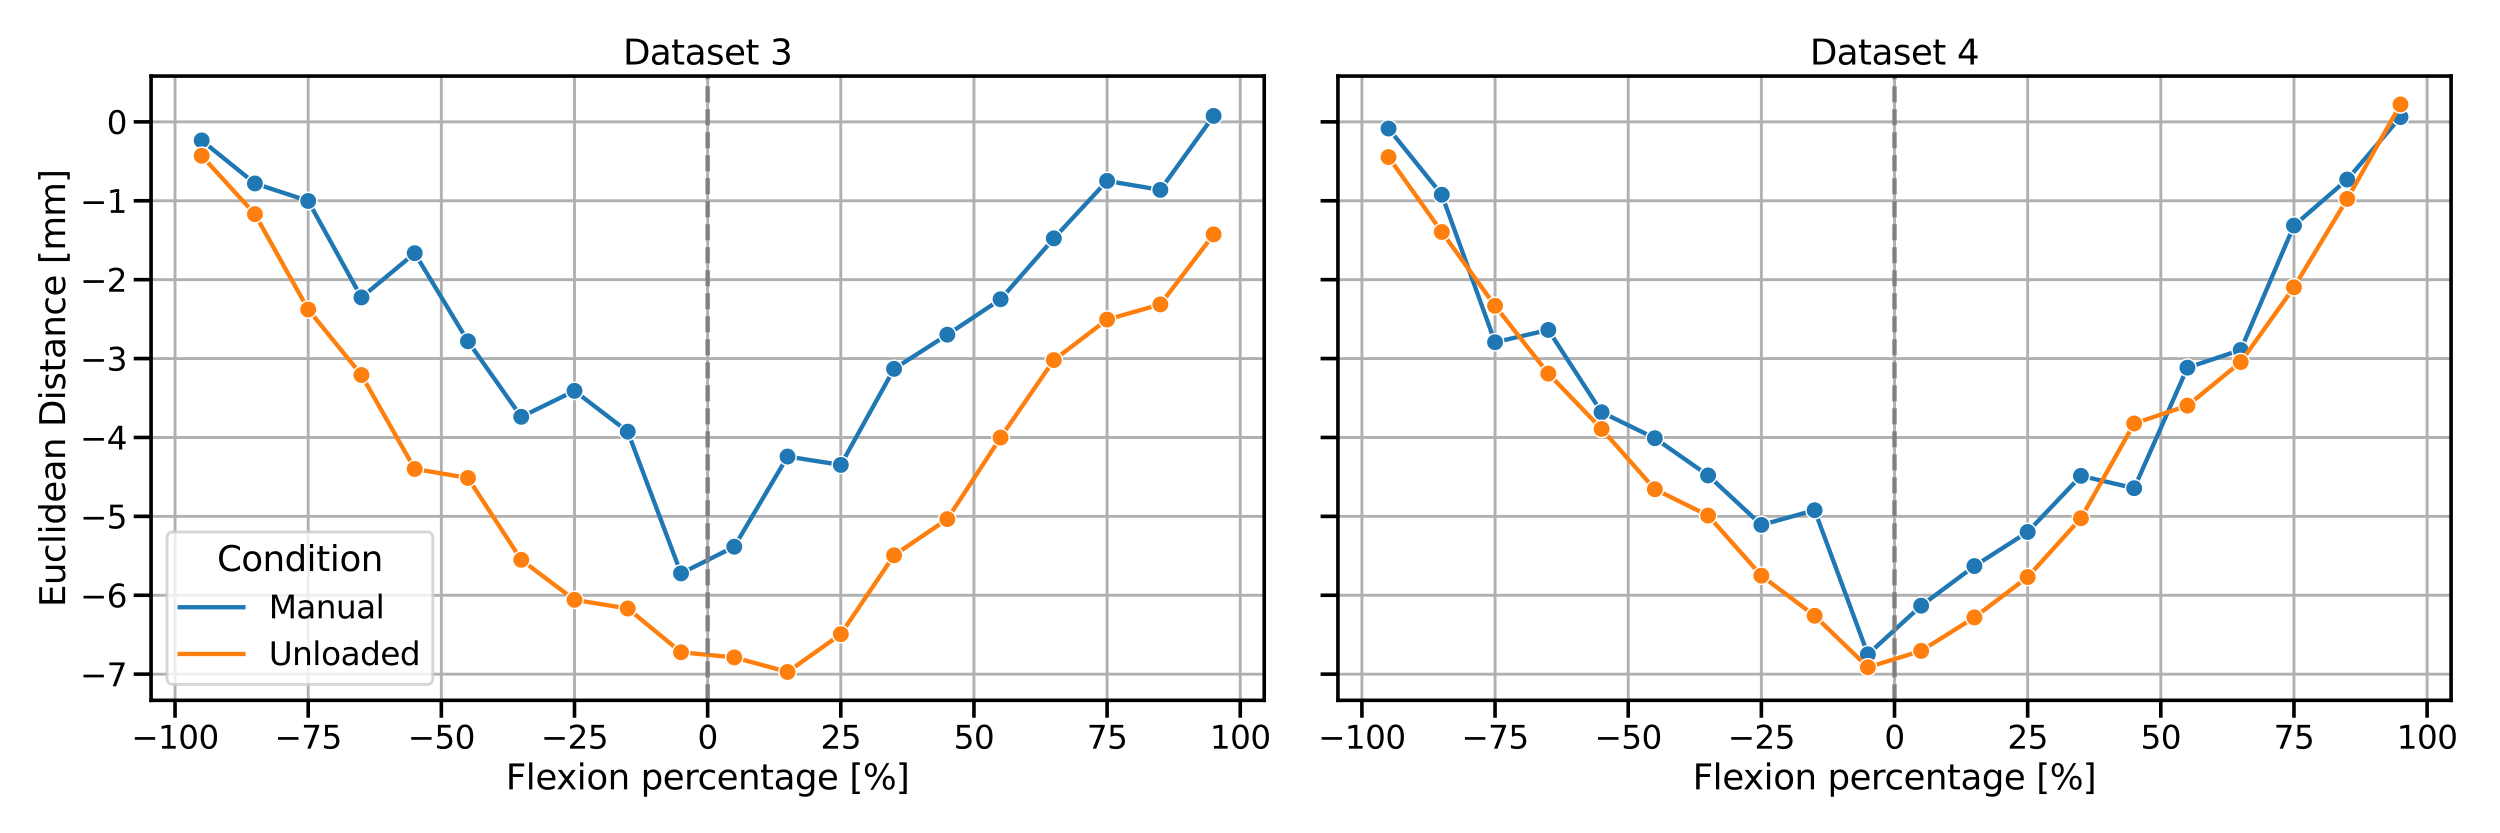 <?xml version="1.0" encoding="utf-8" standalone="no"?>
<!DOCTYPE svg PUBLIC "-//W3C//DTD SVG 1.1//EN"
  "http://www.w3.org/Graphics/SVG/1.1/DTD/svg11.dtd">
<svg xmlns:xlink="http://www.w3.org/1999/xlink" width="1296pt" height="432pt" viewBox="0 0 1296 432" xmlns="http://www.w3.org/2000/svg" version="1.1">
 <defs>
  <style type="text/css">*{stroke-linejoin: round; stroke-linecap: butt}</style>
 </defs>
 <g id="figure_1">
  <g id="patch_1">
   <path d="M 0 432 
L 1296 432 
L 1296 0 
L 0 0 
z
" style="fill: #ffffff"/>
  </g>
  <g id="axes_1">
   <g id="patch_2">
    <path d="M 78.315 363.06 
L 655.369 363.06 
L 655.369 39.44 
L 78.315 39.44 
z
" style="fill: #ffffff"/>
   </g>
   <g id="PolyCollection_1"/>
   <g id="PolyCollection_2"/>
   <g id="matplotlib.axis_1">
    <g id="xtick_1">
     <g id="line2d_1">
      <path d="M 90.741 363.06 
L 90.741 39.44 
" clip-path="url(#paaf369ca7e)" style="fill: none; stroke: #b0b0b0; stroke-width: 1.5; stroke-linecap: square"/>
     </g>
     <g id="line2d_2">
      <defs>
       <path id="m744b89118d" d="M 0 0 
L 0 9 
" style="stroke: #000000; stroke-width: 1.875"/>
      </defs>
      <g>
       <use xlink:href="#m744b89118d" x="90.741" y="363.06" style="stroke: #000000; stroke-width: 1.875"/>
      </g>
     </g>
     <g id="text_1">
      <!-- −100 -->
      <g transform="translate(68.081 388.097) scale(0.165 -0.165)">
       <defs>
        <path id="DejaVuSans-2212" d="M 678 2272 
L 4684 2272 
L 4684 1741 
L 678 1741 
L 678 2272 
z
" transform="scale(0.016)"/>
        <path id="DejaVuSans-31" d="M 794 531 
L 1825 531 
L 1825 4091 
L 703 3866 
L 703 4441 
L 1819 4666 
L 2450 4666 
L 2450 531 
L 3481 531 
L 3481 0 
L 794 0 
L 794 531 
z
" transform="scale(0.016)"/>
        <path id="DejaVuSans-30" d="M 2034 4250 
Q 1547 4250 1301 3770 
Q 1056 3291 1056 2328 
Q 1056 1369 1301 889 
Q 1547 409 2034 409 
Q 2525 409 2770 889 
Q 3016 1369 3016 2328 
Q 3016 3291 2770 3770 
Q 2525 4250 2034 4250 
z
M 2034 4750 
Q 2819 4750 3233 4129 
Q 3647 3509 3647 2328 
Q 3647 1150 3233 529 
Q 2819 -91 2034 -91 
Q 1250 -91 836 529 
Q 422 1150 422 2328 
Q 422 3509 836 4129 
Q 1250 4750 2034 4750 
z
" transform="scale(0.016)"/>
       </defs>
       <use xlink:href="#DejaVuSans-2212"/>
       <use xlink:href="#DejaVuSans-31" x="83.789"/>
       <use xlink:href="#DejaVuSans-30" x="147.412"/>
       <use xlink:href="#DejaVuSans-30" x="211.035"/>
      </g>
     </g>
    </g>
    <g id="xtick_2">
     <g id="line2d_3">
      <path d="M 159.766 363.06 
L 159.766 39.44 
" clip-path="url(#paaf369ca7e)" style="fill: none; stroke: #b0b0b0; stroke-width: 1.5; stroke-linecap: square"/>
     </g>
     <g id="line2d_4">
      <g>
       <use xlink:href="#m744b89118d" x="159.766" y="363.06" style="stroke: #000000; stroke-width: 1.875"/>
      </g>
     </g>
     <g id="text_2">
      <!-- −75 -->
      <g transform="translate(142.355 388.097) scale(0.165 -0.165)">
       <defs>
        <path id="DejaVuSans-37" d="M 525 4666 
L 3525 4666 
L 3525 4397 
L 1831 0 
L 1172 0 
L 2766 4134 
L 525 4134 
L 525 4666 
z
" transform="scale(0.016)"/>
        <path id="DejaVuSans-35" d="M 691 4666 
L 3169 4666 
L 3169 4134 
L 1269 4134 
L 1269 2991 
Q 1406 3038 1543 3061 
Q 1681 3084 1819 3084 
Q 2600 3084 3056 2656 
Q 3513 2228 3513 1497 
Q 3513 744 3044 326 
Q 2575 -91 1722 -91 
Q 1428 -91 1123 -41 
Q 819 9 494 109 
L 494 744 
Q 775 591 1075 516 
Q 1375 441 1709 441 
Q 2250 441 2565 725 
Q 2881 1009 2881 1497 
Q 2881 1984 2565 2268 
Q 2250 2553 1709 2553 
Q 1456 2553 1204 2497 
Q 953 2441 691 2322 
L 691 4666 
z
" transform="scale(0.016)"/>
       </defs>
       <use xlink:href="#DejaVuSans-2212"/>
       <use xlink:href="#DejaVuSans-37" x="83.789"/>
       <use xlink:href="#DejaVuSans-35" x="147.412"/>
      </g>
     </g>
    </g>
    <g id="xtick_3">
     <g id="line2d_5">
      <path d="M 228.792 363.06 
L 228.792 39.44 
" clip-path="url(#paaf369ca7e)" style="fill: none; stroke: #b0b0b0; stroke-width: 1.5; stroke-linecap: square"/>
     </g>
     <g id="line2d_6">
      <g>
       <use xlink:href="#m744b89118d" x="228.792" y="363.06" style="stroke: #000000; stroke-width: 1.875"/>
      </g>
     </g>
     <g id="text_3">
      <!-- −50 -->
      <g transform="translate(211.381 388.097) scale(0.165 -0.165)">
       <use xlink:href="#DejaVuSans-2212"/>
       <use xlink:href="#DejaVuSans-35" x="83.789"/>
       <use xlink:href="#DejaVuSans-30" x="147.412"/>
      </g>
     </g>
    </g>
    <g id="xtick_4">
     <g id="line2d_7">
      <path d="M 297.817 363.06 
L 297.817 39.44 
" clip-path="url(#paaf369ca7e)" style="fill: none; stroke: #b0b0b0; stroke-width: 1.5; stroke-linecap: square"/>
     </g>
     <g id="line2d_8">
      <g>
       <use xlink:href="#m744b89118d" x="297.817" y="363.06" style="stroke: #000000; stroke-width: 1.875"/>
      </g>
     </g>
     <g id="text_4">
      <!-- −25 -->
      <g transform="translate(280.406 388.097) scale(0.165 -0.165)">
       <defs>
        <path id="DejaVuSans-32" d="M 1228 531 
L 3431 531 
L 3431 0 
L 469 0 
L 469 531 
Q 828 903 1448 1529 
Q 2069 2156 2228 2338 
Q 2531 2678 2651 2914 
Q 2772 3150 2772 3378 
Q 2772 3750 2511 3984 
Q 2250 4219 1831 4219 
Q 1534 4219 1204 4116 
Q 875 4013 500 3803 
L 500 4441 
Q 881 4594 1212 4672 
Q 1544 4750 1819 4750 
Q 2544 4750 2975 4387 
Q 3406 4025 3406 3419 
Q 3406 3131 3298 2873 
Q 3191 2616 2906 2266 
Q 2828 2175 2409 1742 
Q 1991 1309 1228 531 
z
" transform="scale(0.016)"/>
       </defs>
       <use xlink:href="#DejaVuSans-2212"/>
       <use xlink:href="#DejaVuSans-32" x="83.789"/>
       <use xlink:href="#DejaVuSans-35" x="147.412"/>
      </g>
     </g>
    </g>
    <g id="xtick_5">
     <g id="line2d_9">
      <path d="M 366.843 363.06 
L 366.843 39.44 
" clip-path="url(#paaf369ca7e)" style="fill: none; stroke: #b0b0b0; stroke-width: 1.5; stroke-linecap: square"/>
     </g>
     <g id="line2d_10">
      <g>
       <use xlink:href="#m744b89118d" x="366.843" y="363.06" style="stroke: #000000; stroke-width: 1.875"/>
      </g>
     </g>
     <g id="text_5">
      <!-- 0 -->
      <g transform="translate(361.594 388.097) scale(0.165 -0.165)">
       <use xlink:href="#DejaVuSans-30"/>
      </g>
     </g>
    </g>
    <g id="xtick_6">
     <g id="line2d_11">
      <path d="M 435.868 363.06 
L 435.868 39.44 
" clip-path="url(#paaf369ca7e)" style="fill: none; stroke: #b0b0b0; stroke-width: 1.5; stroke-linecap: square"/>
     </g>
     <g id="line2d_12">
      <g>
       <use xlink:href="#m744b89118d" x="435.868" y="363.06" style="stroke: #000000; stroke-width: 1.875"/>
      </g>
     </g>
     <g id="text_6">
      <!-- 25 -->
      <g transform="translate(425.37 388.097) scale(0.165 -0.165)">
       <use xlink:href="#DejaVuSans-32"/>
       <use xlink:href="#DejaVuSans-35" x="63.623"/>
      </g>
     </g>
    </g>
    <g id="xtick_7">
     <g id="line2d_13">
      <path d="M 504.894 363.06 
L 504.894 39.44 
" clip-path="url(#paaf369ca7e)" style="fill: none; stroke: #b0b0b0; stroke-width: 1.5; stroke-linecap: square"/>
     </g>
     <g id="line2d_14">
      <g>
       <use xlink:href="#m744b89118d" x="504.894" y="363.06" style="stroke: #000000; stroke-width: 1.875"/>
      </g>
     </g>
     <g id="text_7">
      <!-- 50 -->
      <g transform="translate(494.396 388.097) scale(0.165 -0.165)">
       <use xlink:href="#DejaVuSans-35"/>
       <use xlink:href="#DejaVuSans-30" x="63.623"/>
      </g>
     </g>
    </g>
    <g id="xtick_8">
     <g id="line2d_15">
      <path d="M 573.919 363.06 
L 573.919 39.44 
" clip-path="url(#paaf369ca7e)" style="fill: none; stroke: #b0b0b0; stroke-width: 1.5; stroke-linecap: square"/>
     </g>
     <g id="line2d_16">
      <g>
       <use xlink:href="#m744b89118d" x="573.919" y="363.06" style="stroke: #000000; stroke-width: 1.875"/>
      </g>
     </g>
     <g id="text_8">
      <!-- 75 -->
      <g transform="translate(563.421 388.097) scale(0.165 -0.165)">
       <use xlink:href="#DejaVuSans-37"/>
       <use xlink:href="#DejaVuSans-35" x="63.623"/>
      </g>
     </g>
    </g>
    <g id="xtick_9">
     <g id="line2d_17">
      <path d="M 642.945 363.06 
L 642.945 39.44 
" clip-path="url(#paaf369ca7e)" style="fill: none; stroke: #b0b0b0; stroke-width: 1.5; stroke-linecap: square"/>
     </g>
     <g id="line2d_18">
      <g>
       <use xlink:href="#m744b89118d" x="642.945" y="363.06" style="stroke: #000000; stroke-width: 1.875"/>
      </g>
     </g>
     <g id="text_9">
      <!-- 100 -->
      <g transform="translate(627.197 388.097) scale(0.165 -0.165)">
       <use xlink:href="#DejaVuSans-31"/>
       <use xlink:href="#DejaVuSans-30" x="63.623"/>
       <use xlink:href="#DejaVuSans-30" x="127.246"/>
      </g>
     </g>
    </g>
    <g id="text_10">
     <!-- Flexion percentage [%] -->
     <g transform="translate(262.219 409.206) scale(0.18 -0.18)">
      <defs>
       <path id="DejaVuSans-46" d="M 628 4666 
L 3309 4666 
L 3309 4134 
L 1259 4134 
L 1259 2759 
L 3109 2759 
L 3109 2228 
L 1259 2228 
L 1259 0 
L 628 0 
L 628 4666 
z
" transform="scale(0.016)"/>
       <path id="DejaVuSans-6c" d="M 603 4863 
L 1178 4863 
L 1178 0 
L 603 0 
L 603 4863 
z
" transform="scale(0.016)"/>
       <path id="DejaVuSans-65" d="M 3597 1894 
L 3597 1613 
L 953 1613 
Q 991 1019 1311 708 
Q 1631 397 2203 397 
Q 2534 397 2845 478 
Q 3156 559 3463 722 
L 3463 178 
Q 3153 47 2828 -22 
Q 2503 -91 2169 -91 
Q 1331 -91 842 396 
Q 353 884 353 1716 
Q 353 2575 817 3079 
Q 1281 3584 2069 3584 
Q 2775 3584 3186 3129 
Q 3597 2675 3597 1894 
z
M 3022 2063 
Q 3016 2534 2758 2815 
Q 2500 3097 2075 3097 
Q 1594 3097 1305 2825 
Q 1016 2553 972 2059 
L 3022 2063 
z
" transform="scale(0.016)"/>
       <path id="DejaVuSans-78" d="M 3513 3500 
L 2247 1797 
L 3578 0 
L 2900 0 
L 1881 1375 
L 863 0 
L 184 0 
L 1544 1831 
L 300 3500 
L 978 3500 
L 1906 2253 
L 2834 3500 
L 3513 3500 
z
" transform="scale(0.016)"/>
       <path id="DejaVuSans-69" d="M 603 3500 
L 1178 3500 
L 1178 0 
L 603 0 
L 603 3500 
z
M 603 4863 
L 1178 4863 
L 1178 4134 
L 603 4134 
L 603 4863 
z
" transform="scale(0.016)"/>
       <path id="DejaVuSans-6f" d="M 1959 3097 
Q 1497 3097 1228 2736 
Q 959 2375 959 1747 
Q 959 1119 1226 758 
Q 1494 397 1959 397 
Q 2419 397 2687 759 
Q 2956 1122 2956 1747 
Q 2956 2369 2687 2733 
Q 2419 3097 1959 3097 
z
M 1959 3584 
Q 2709 3584 3137 3096 
Q 3566 2609 3566 1747 
Q 3566 888 3137 398 
Q 2709 -91 1959 -91 
Q 1206 -91 779 398 
Q 353 888 353 1747 
Q 353 2609 779 3096 
Q 1206 3584 1959 3584 
z
" transform="scale(0.016)"/>
       <path id="DejaVuSans-6e" d="M 3513 2113 
L 3513 0 
L 2938 0 
L 2938 2094 
Q 2938 2591 2744 2837 
Q 2550 3084 2163 3084 
Q 1697 3084 1428 2787 
Q 1159 2491 1159 1978 
L 1159 0 
L 581 0 
L 581 3500 
L 1159 3500 
L 1159 2956 
Q 1366 3272 1645 3428 
Q 1925 3584 2291 3584 
Q 2894 3584 3203 3211 
Q 3513 2838 3513 2113 
z
" transform="scale(0.016)"/>
       <path id="DejaVuSans-20" transform="scale(0.016)"/>
       <path id="DejaVuSans-70" d="M 1159 525 
L 1159 -1331 
L 581 -1331 
L 581 3500 
L 1159 3500 
L 1159 2969 
Q 1341 3281 1617 3432 
Q 1894 3584 2278 3584 
Q 2916 3584 3314 3078 
Q 3713 2572 3713 1747 
Q 3713 922 3314 415 
Q 2916 -91 2278 -91 
Q 1894 -91 1617 61 
Q 1341 213 1159 525 
z
M 3116 1747 
Q 3116 2381 2855 2742 
Q 2594 3103 2138 3103 
Q 1681 3103 1420 2742 
Q 1159 2381 1159 1747 
Q 1159 1113 1420 752 
Q 1681 391 2138 391 
Q 2594 391 2855 752 
Q 3116 1113 3116 1747 
z
" transform="scale(0.016)"/>
       <path id="DejaVuSans-72" d="M 2631 2963 
Q 2534 3019 2420 3045 
Q 2306 3072 2169 3072 
Q 1681 3072 1420 2755 
Q 1159 2438 1159 1844 
L 1159 0 
L 581 0 
L 581 3500 
L 1159 3500 
L 1159 2956 
Q 1341 3275 1631 3429 
Q 1922 3584 2338 3584 
Q 2397 3584 2469 3576 
Q 2541 3569 2628 3553 
L 2631 2963 
z
" transform="scale(0.016)"/>
       <path id="DejaVuSans-63" d="M 3122 3366 
L 3122 2828 
Q 2878 2963 2633 3030 
Q 2388 3097 2138 3097 
Q 1578 3097 1268 2742 
Q 959 2388 959 1747 
Q 959 1106 1268 751 
Q 1578 397 2138 397 
Q 2388 397 2633 464 
Q 2878 531 3122 666 
L 3122 134 
Q 2881 22 2623 -34 
Q 2366 -91 2075 -91 
Q 1284 -91 818 406 
Q 353 903 353 1747 
Q 353 2603 823 3093 
Q 1294 3584 2113 3584 
Q 2378 3584 2631 3529 
Q 2884 3475 3122 3366 
z
" transform="scale(0.016)"/>
       <path id="DejaVuSans-74" d="M 1172 4494 
L 1172 3500 
L 2356 3500 
L 2356 3053 
L 1172 3053 
L 1172 1153 
Q 1172 725 1289 603 
Q 1406 481 1766 481 
L 2356 481 
L 2356 0 
L 1766 0 
Q 1100 0 847 248 
Q 594 497 594 1153 
L 594 3053 
L 172 3053 
L 172 3500 
L 594 3500 
L 594 4494 
L 1172 4494 
z
" transform="scale(0.016)"/>
       <path id="DejaVuSans-61" d="M 2194 1759 
Q 1497 1759 1228 1600 
Q 959 1441 959 1056 
Q 959 750 1161 570 
Q 1363 391 1709 391 
Q 2188 391 2477 730 
Q 2766 1069 2766 1631 
L 2766 1759 
L 2194 1759 
z
M 3341 1997 
L 3341 0 
L 2766 0 
L 2766 531 
Q 2569 213 2275 61 
Q 1981 -91 1556 -91 
Q 1019 -91 701 211 
Q 384 513 384 1019 
Q 384 1609 779 1909 
Q 1175 2209 1959 2209 
L 2766 2209 
L 2766 2266 
Q 2766 2663 2505 2880 
Q 2244 3097 1772 3097 
Q 1472 3097 1187 3025 
Q 903 2953 641 2809 
L 641 3341 
Q 956 3463 1253 3523 
Q 1550 3584 1831 3584 
Q 2591 3584 2966 3190 
Q 3341 2797 3341 1997 
z
" transform="scale(0.016)"/>
       <path id="DejaVuSans-67" d="M 2906 1791 
Q 2906 2416 2648 2759 
Q 2391 3103 1925 3103 
Q 1463 3103 1205 2759 
Q 947 2416 947 1791 
Q 947 1169 1205 825 
Q 1463 481 1925 481 
Q 2391 481 2648 825 
Q 2906 1169 2906 1791 
z
M 3481 434 
Q 3481 -459 3084 -895 
Q 2688 -1331 1869 -1331 
Q 1566 -1331 1297 -1286 
Q 1028 -1241 775 -1147 
L 775 -588 
Q 1028 -725 1275 -790 
Q 1522 -856 1778 -856 
Q 2344 -856 2625 -561 
Q 2906 -266 2906 331 
L 2906 616 
Q 2728 306 2450 153 
Q 2172 0 1784 0 
Q 1141 0 747 490 
Q 353 981 353 1791 
Q 353 2603 747 3093 
Q 1141 3584 1784 3584 
Q 2172 3584 2450 3431 
Q 2728 3278 2906 2969 
L 2906 3500 
L 3481 3500 
L 3481 434 
z
" transform="scale(0.016)"/>
       <path id="DejaVuSans-5b" d="M 550 4863 
L 1875 4863 
L 1875 4416 
L 1125 4416 
L 1125 -397 
L 1875 -397 
L 1875 -844 
L 550 -844 
L 550 4863 
z
" transform="scale(0.016)"/>
       <path id="DejaVuSans-25" d="M 4653 2053 
Q 4381 2053 4226 1822 
Q 4072 1591 4072 1178 
Q 4072 772 4226 539 
Q 4381 306 4653 306 
Q 4919 306 5073 539 
Q 5228 772 5228 1178 
Q 5228 1588 5073 1820 
Q 4919 2053 4653 2053 
z
M 4653 2450 
Q 5147 2450 5437 2106 
Q 5728 1763 5728 1178 
Q 5728 594 5436 251 
Q 5144 -91 4653 -91 
Q 4153 -91 3862 251 
Q 3572 594 3572 1178 
Q 3572 1766 3864 2108 
Q 4156 2450 4653 2450 
z
M 1428 4353 
Q 1159 4353 1004 4120 
Q 850 3888 850 3481 
Q 850 3069 1003 2837 
Q 1156 2606 1428 2606 
Q 1700 2606 1854 2837 
Q 2009 3069 2009 3481 
Q 2009 3884 1853 4118 
Q 1697 4353 1428 4353 
z
M 4250 4750 
L 4750 4750 
L 1831 -91 
L 1331 -91 
L 4250 4750 
z
M 1428 4750 
Q 1922 4750 2215 4408 
Q 2509 4066 2509 3481 
Q 2509 2891 2217 2550 
Q 1925 2209 1428 2209 
Q 931 2209 642 2551 
Q 353 2894 353 3481 
Q 353 4063 643 4406 
Q 934 4750 1428 4750 
z
" transform="scale(0.016)"/>
       <path id="DejaVuSans-5d" d="M 1947 4863 
L 1947 -844 
L 622 -844 
L 622 -397 
L 1369 -397 
L 1369 4416 
L 622 4416 
L 622 4863 
L 1947 4863 
z
" transform="scale(0.016)"/>
      </defs>
      <use xlink:href="#DejaVuSans-46"/>
      <use xlink:href="#DejaVuSans-6c" x="57.52"/>
      <use xlink:href="#DejaVuSans-65" x="85.303"/>
      <use xlink:href="#DejaVuSans-78" x="145.076"/>
      <use xlink:href="#DejaVuSans-69" x="204.256"/>
      <use xlink:href="#DejaVuSans-6f" x="232.039"/>
      <use xlink:href="#DejaVuSans-6e" x="293.221"/>
      <use xlink:href="#DejaVuSans-20" x="356.6"/>
      <use xlink:href="#DejaVuSans-70" x="388.387"/>
      <use xlink:href="#DejaVuSans-65" x="451.863"/>
      <use xlink:href="#DejaVuSans-72" x="513.387"/>
      <use xlink:href="#DejaVuSans-63" x="552.25"/>
      <use xlink:href="#DejaVuSans-65" x="607.23"/>
      <use xlink:href="#DejaVuSans-6e" x="668.754"/>
      <use xlink:href="#DejaVuSans-74" x="732.133"/>
      <use xlink:href="#DejaVuSans-61" x="771.342"/>
      <use xlink:href="#DejaVuSans-67" x="832.621"/>
      <use xlink:href="#DejaVuSans-65" x="896.098"/>
      <use xlink:href="#DejaVuSans-20" x="957.621"/>
      <use xlink:href="#DejaVuSans-5b" x="989.408"/>
      <use xlink:href="#DejaVuSans-25" x="1028.422"/>
      <use xlink:href="#DejaVuSans-5d" x="1123.441"/>
     </g>
    </g>
   </g>
   <g id="matplotlib.axis_2">
    <g id="ytick_1">
     <g id="line2d_19">
      <path d="M 78.315 349.483 
L 655.369 349.483 
" clip-path="url(#paaf369ca7e)" style="fill: none; stroke: #b0b0b0; stroke-width: 1.5; stroke-linecap: square"/>
     </g>
     <g id="line2d_20">
      <defs>
       <path id="mfe369069d7" d="M 0 0 
L -9 0 
" style="stroke: #000000; stroke-width: 1.875"/>
      </defs>
      <g>
       <use xlink:href="#mfe369069d7" x="78.315" y="349.483" style="stroke: #000000; stroke-width: 1.875"/>
      </g>
     </g>
     <g id="text_11">
      <!-- −7 -->
      <g transform="translate(41.49 355.752) scale(0.165 -0.165)">
       <use xlink:href="#DejaVuSans-2212"/>
       <use xlink:href="#DejaVuSans-37" x="83.789"/>
      </g>
     </g>
    </g>
    <g id="ytick_2">
     <g id="line2d_21">
      <path d="M 78.315 308.583 
L 655.369 308.583 
" clip-path="url(#paaf369ca7e)" style="fill: none; stroke: #b0b0b0; stroke-width: 1.5; stroke-linecap: square"/>
     </g>
     <g id="line2d_22">
      <g>
       <use xlink:href="#mfe369069d7" x="78.315" y="308.583" style="stroke: #000000; stroke-width: 1.875"/>
      </g>
     </g>
     <g id="text_12">
      <!-- −6 -->
      <g transform="translate(41.49 314.851) scale(0.165 -0.165)">
       <defs>
        <path id="DejaVuSans-36" d="M 2113 2584 
Q 1688 2584 1439 2293 
Q 1191 2003 1191 1497 
Q 1191 994 1439 701 
Q 1688 409 2113 409 
Q 2538 409 2786 701 
Q 3034 994 3034 1497 
Q 3034 2003 2786 2293 
Q 2538 2584 2113 2584 
z
M 3366 4563 
L 3366 3988 
Q 3128 4100 2886 4159 
Q 2644 4219 2406 4219 
Q 1781 4219 1451 3797 
Q 1122 3375 1075 2522 
Q 1259 2794 1537 2939 
Q 1816 3084 2150 3084 
Q 2853 3084 3261 2657 
Q 3669 2231 3669 1497 
Q 3669 778 3244 343 
Q 2819 -91 2113 -91 
Q 1303 -91 875 529 
Q 447 1150 447 2328 
Q 447 3434 972 4092 
Q 1497 4750 2381 4750 
Q 2619 4750 2861 4703 
Q 3103 4656 3366 4563 
z
" transform="scale(0.016)"/>
       </defs>
       <use xlink:href="#DejaVuSans-2212"/>
       <use xlink:href="#DejaVuSans-36" x="83.789"/>
      </g>
     </g>
    </g>
    <g id="ytick_3">
     <g id="line2d_23">
      <path d="M 78.315 267.682 
L 655.369 267.682 
" clip-path="url(#paaf369ca7e)" style="fill: none; stroke: #b0b0b0; stroke-width: 1.5; stroke-linecap: square"/>
     </g>
     <g id="line2d_24">
      <g>
       <use xlink:href="#mfe369069d7" x="78.315" y="267.682" style="stroke: #000000; stroke-width: 1.875"/>
      </g>
     </g>
     <g id="text_13">
      <!-- −5 -->
      <g transform="translate(41.49 273.951) scale(0.165 -0.165)">
       <use xlink:href="#DejaVuSans-2212"/>
       <use xlink:href="#DejaVuSans-35" x="83.789"/>
      </g>
     </g>
    </g>
    <g id="ytick_4">
     <g id="line2d_25">
      <path d="M 78.315 226.781 
L 655.369 226.781 
" clip-path="url(#paaf369ca7e)" style="fill: none; stroke: #b0b0b0; stroke-width: 1.5; stroke-linecap: square"/>
     </g>
     <g id="line2d_26">
      <g>
       <use xlink:href="#mfe369069d7" x="78.315" y="226.781" style="stroke: #000000; stroke-width: 1.875"/>
      </g>
     </g>
     <g id="text_14">
      <!-- −4 -->
      <g transform="translate(41.49 233.05) scale(0.165 -0.165)">
       <defs>
        <path id="DejaVuSans-34" d="M 2419 4116 
L 825 1625 
L 2419 1625 
L 2419 4116 
z
M 2253 4666 
L 3047 4666 
L 3047 1625 
L 3713 1625 
L 3713 1100 
L 3047 1100 
L 3047 0 
L 2419 0 
L 2419 1100 
L 313 1100 
L 313 1709 
L 2253 4666 
z
" transform="scale(0.016)"/>
       </defs>
       <use xlink:href="#DejaVuSans-2212"/>
       <use xlink:href="#DejaVuSans-34" x="83.789"/>
      </g>
     </g>
    </g>
    <g id="ytick_5">
     <g id="line2d_27">
      <path d="M 78.315 185.88 
L 655.369 185.88 
" clip-path="url(#paaf369ca7e)" style="fill: none; stroke: #b0b0b0; stroke-width: 1.5; stroke-linecap: square"/>
     </g>
     <g id="line2d_28">
      <g>
       <use xlink:href="#mfe369069d7" x="78.315" y="185.88" style="stroke: #000000; stroke-width: 1.875"/>
      </g>
     </g>
     <g id="text_15">
      <!-- −3 -->
      <g transform="translate(41.49 192.149) scale(0.165 -0.165)">
       <defs>
        <path id="DejaVuSans-33" d="M 2597 2516 
Q 3050 2419 3304 2112 
Q 3559 1806 3559 1356 
Q 3559 666 3084 287 
Q 2609 -91 1734 -91 
Q 1441 -91 1130 -33 
Q 819 25 488 141 
L 488 750 
Q 750 597 1062 519 
Q 1375 441 1716 441 
Q 2309 441 2620 675 
Q 2931 909 2931 1356 
Q 2931 1769 2642 2001 
Q 2353 2234 1838 2234 
L 1294 2234 
L 1294 2753 
L 1863 2753 
Q 2328 2753 2575 2939 
Q 2822 3125 2822 3475 
Q 2822 3834 2567 4026 
Q 2313 4219 1838 4219 
Q 1578 4219 1281 4162 
Q 984 4106 628 3988 
L 628 4550 
Q 988 4650 1302 4700 
Q 1616 4750 1894 4750 
Q 2613 4750 3031 4423 
Q 3450 4097 3450 3541 
Q 3450 3153 3228 2886 
Q 3006 2619 2597 2516 
z
" transform="scale(0.016)"/>
       </defs>
       <use xlink:href="#DejaVuSans-2212"/>
       <use xlink:href="#DejaVuSans-33" x="83.789"/>
      </g>
     </g>
    </g>
    <g id="ytick_6">
     <g id="line2d_29">
      <path d="M 78.315 144.98 
L 655.369 144.98 
" clip-path="url(#paaf369ca7e)" style="fill: none; stroke: #b0b0b0; stroke-width: 1.5; stroke-linecap: square"/>
     </g>
     <g id="line2d_30">
      <g>
       <use xlink:href="#mfe369069d7" x="78.315" y="144.98" style="stroke: #000000; stroke-width: 1.875"/>
      </g>
     </g>
     <g id="text_16">
      <!-- −2 -->
      <g transform="translate(41.49 151.248) scale(0.165 -0.165)">
       <use xlink:href="#DejaVuSans-2212"/>
       <use xlink:href="#DejaVuSans-32" x="83.789"/>
      </g>
     </g>
    </g>
    <g id="ytick_7">
     <g id="line2d_31">
      <path d="M 78.315 104.079 
L 655.369 104.079 
" clip-path="url(#paaf369ca7e)" style="fill: none; stroke: #b0b0b0; stroke-width: 1.5; stroke-linecap: square"/>
     </g>
     <g id="line2d_32">
      <g>
       <use xlink:href="#mfe369069d7" x="78.315" y="104.079" style="stroke: #000000; stroke-width: 1.875"/>
      </g>
     </g>
     <g id="text_17">
      <!-- −1 -->
      <g transform="translate(41.49 110.348) scale(0.165 -0.165)">
       <use xlink:href="#DejaVuSans-2212"/>
       <use xlink:href="#DejaVuSans-31" x="83.789"/>
      </g>
     </g>
    </g>
    <g id="ytick_8">
     <g id="line2d_33">
      <path d="M 78.315 63.178 
L 655.369 63.178 
" clip-path="url(#paaf369ca7e)" style="fill: none; stroke: #b0b0b0; stroke-width: 1.5; stroke-linecap: square"/>
     </g>
     <g id="line2d_34">
      <g>
       <use xlink:href="#mfe369069d7" x="78.315" y="63.178" style="stroke: #000000; stroke-width: 1.875"/>
      </g>
     </g>
     <g id="text_18">
      <!-- 0 -->
      <g transform="translate(55.317 69.447) scale(0.165 -0.165)">
       <use xlink:href="#DejaVuSans-30"/>
      </g>
     </g>
    </g>
    <g id="text_19">
     <!-- Euclidean Distance [mm] -->
     <g transform="translate(33.747 314.689) rotate(-90) scale(0.18 -0.18)">
      <defs>
       <path id="DejaVuSans-45" d="M 628 4666 
L 3578 4666 
L 3578 4134 
L 1259 4134 
L 1259 2753 
L 3481 2753 
L 3481 2222 
L 1259 2222 
L 1259 531 
L 3634 531 
L 3634 0 
L 628 0 
L 628 4666 
z
" transform="scale(0.016)"/>
       <path id="DejaVuSans-75" d="M 544 1381 
L 544 3500 
L 1119 3500 
L 1119 1403 
Q 1119 906 1312 657 
Q 1506 409 1894 409 
Q 2359 409 2629 706 
Q 2900 1003 2900 1516 
L 2900 3500 
L 3475 3500 
L 3475 0 
L 2900 0 
L 2900 538 
Q 2691 219 2414 64 
Q 2138 -91 1772 -91 
Q 1169 -91 856 284 
Q 544 659 544 1381 
z
M 1991 3584 
L 1991 3584 
z
" transform="scale(0.016)"/>
       <path id="DejaVuSans-64" d="M 2906 2969 
L 2906 4863 
L 3481 4863 
L 3481 0 
L 2906 0 
L 2906 525 
Q 2725 213 2448 61 
Q 2172 -91 1784 -91 
Q 1150 -91 751 415 
Q 353 922 353 1747 
Q 353 2572 751 3078 
Q 1150 3584 1784 3584 
Q 2172 3584 2448 3432 
Q 2725 3281 2906 2969 
z
M 947 1747 
Q 947 1113 1208 752 
Q 1469 391 1925 391 
Q 2381 391 2643 752 
Q 2906 1113 2906 1747 
Q 2906 2381 2643 2742 
Q 2381 3103 1925 3103 
Q 1469 3103 1208 2742 
Q 947 2381 947 1747 
z
" transform="scale(0.016)"/>
       <path id="DejaVuSans-44" d="M 1259 4147 
L 1259 519 
L 2022 519 
Q 2988 519 3436 956 
Q 3884 1394 3884 2338 
Q 3884 3275 3436 3711 
Q 2988 4147 2022 4147 
L 1259 4147 
z
M 628 4666 
L 1925 4666 
Q 3281 4666 3915 4102 
Q 4550 3538 4550 2338 
Q 4550 1131 3912 565 
Q 3275 0 1925 0 
L 628 0 
L 628 4666 
z
" transform="scale(0.016)"/>
       <path id="DejaVuSans-73" d="M 2834 3397 
L 2834 2853 
Q 2591 2978 2328 3040 
Q 2066 3103 1784 3103 
Q 1356 3103 1142 2972 
Q 928 2841 928 2578 
Q 928 2378 1081 2264 
Q 1234 2150 1697 2047 
L 1894 2003 
Q 2506 1872 2764 1633 
Q 3022 1394 3022 966 
Q 3022 478 2636 193 
Q 2250 -91 1575 -91 
Q 1294 -91 989 -36 
Q 684 19 347 128 
L 347 722 
Q 666 556 975 473 
Q 1284 391 1588 391 
Q 1994 391 2212 530 
Q 2431 669 2431 922 
Q 2431 1156 2273 1281 
Q 2116 1406 1581 1522 
L 1381 1569 
Q 847 1681 609 1914 
Q 372 2147 372 2553 
Q 372 3047 722 3315 
Q 1072 3584 1716 3584 
Q 2034 3584 2315 3537 
Q 2597 3491 2834 3397 
z
" transform="scale(0.016)"/>
       <path id="DejaVuSans-6d" d="M 3328 2828 
Q 3544 3216 3844 3400 
Q 4144 3584 4550 3584 
Q 5097 3584 5394 3201 
Q 5691 2819 5691 2113 
L 5691 0 
L 5113 0 
L 5113 2094 
Q 5113 2597 4934 2840 
Q 4756 3084 4391 3084 
Q 3944 3084 3684 2787 
Q 3425 2491 3425 1978 
L 3425 0 
L 2847 0 
L 2847 2094 
Q 2847 2600 2669 2842 
Q 2491 3084 2119 3084 
Q 1678 3084 1418 2786 
Q 1159 2488 1159 1978 
L 1159 0 
L 581 0 
L 581 3500 
L 1159 3500 
L 1159 2956 
Q 1356 3278 1631 3431 
Q 1906 3584 2284 3584 
Q 2666 3584 2933 3390 
Q 3200 3197 3328 2828 
z
" transform="scale(0.016)"/>
      </defs>
      <use xlink:href="#DejaVuSans-45"/>
      <use xlink:href="#DejaVuSans-75" x="63.184"/>
      <use xlink:href="#DejaVuSans-63" x="126.562"/>
      <use xlink:href="#DejaVuSans-6c" x="181.543"/>
      <use xlink:href="#DejaVuSans-69" x="209.326"/>
      <use xlink:href="#DejaVuSans-64" x="237.109"/>
      <use xlink:href="#DejaVuSans-65" x="300.586"/>
      <use xlink:href="#DejaVuSans-61" x="362.109"/>
      <use xlink:href="#DejaVuSans-6e" x="423.389"/>
      <use xlink:href="#DejaVuSans-20" x="486.768"/>
      <use xlink:href="#DejaVuSans-44" x="518.555"/>
      <use xlink:href="#DejaVuSans-69" x="595.557"/>
      <use xlink:href="#DejaVuSans-73" x="623.34"/>
      <use xlink:href="#DejaVuSans-74" x="675.439"/>
      <use xlink:href="#DejaVuSans-61" x="714.648"/>
      <use xlink:href="#DejaVuSans-6e" x="775.928"/>
      <use xlink:href="#DejaVuSans-63" x="839.307"/>
      <use xlink:href="#DejaVuSans-65" x="894.287"/>
      <use xlink:href="#DejaVuSans-20" x="955.811"/>
      <use xlink:href="#DejaVuSans-5b" x="987.598"/>
      <use xlink:href="#DejaVuSans-6d" x="1026.611"/>
      <use xlink:href="#DejaVuSans-6d" x="1124.023"/>
      <use xlink:href="#DejaVuSans-5d" x="1221.436"/>
     </g>
    </g>
   </g>
   <g id="line2d_35">
    <path d="M 104.545 72.794 
L 132.156 95.107 
L 159.766 104.19 
L 187.377 154.194 
L 214.987 131.246 
L 242.597 176.921 
L 270.207 216.075 
L 297.817 202.614 
L 325.428 223.772 
L 353.038 297.249 
L 380.648 283.412 
L 408.258 236.668 
L 435.868 241.01 
L 463.478 191.228 
L 491.089 173.51 
L 518.699 155.127 
L 546.309 123.571 
L 573.919 93.786 
L 601.529 98.433 
L 629.139 60.102 
" clip-path="url(#paaf369ca7e)" style="fill: none; stroke: #1f77b4; stroke-width: 2.25; stroke-linecap: square"/>
    <defs>
     <path id="mb48f16df0c" d="M 0 4.5 
C 1.193 4.5 2.338 4.026 3.182 3.182 
C 4.026 2.338 4.5 1.193 4.5 0 
C 4.5 -1.193 4.026 -2.338 3.182 -3.182 
C 2.338 -4.026 1.193 -4.5 0 -4.5 
C -1.193 -4.5 -2.338 -4.026 -3.182 -3.182 
C -4.026 -2.338 -4.5 -1.193 -4.5 0 
C -4.5 1.193 -4.026 2.338 -3.182 3.182 
C -2.338 4.026 -1.193 4.5 0 4.5 
z
" style="stroke: #ffffff; stroke-width: 0.75"/>
    </defs>
    <g clip-path="url(#paaf369ca7e)">
     <use xlink:href="#mb48f16df0c" x="104.545" y="72.794" style="fill: #1f77b4; stroke: #ffffff; stroke-width: 0.75"/>
     <use xlink:href="#mb48f16df0c" x="132.156" y="95.107" style="fill: #1f77b4; stroke: #ffffff; stroke-width: 0.75"/>
     <use xlink:href="#mb48f16df0c" x="159.766" y="104.19" style="fill: #1f77b4; stroke: #ffffff; stroke-width: 0.75"/>
     <use xlink:href="#mb48f16df0c" x="187.377" y="154.194" style="fill: #1f77b4; stroke: #ffffff; stroke-width: 0.75"/>
     <use xlink:href="#mb48f16df0c" x="214.987" y="131.246" style="fill: #1f77b4; stroke: #ffffff; stroke-width: 0.75"/>
     <use xlink:href="#mb48f16df0c" x="242.597" y="176.921" style="fill: #1f77b4; stroke: #ffffff; stroke-width: 0.75"/>
     <use xlink:href="#mb48f16df0c" x="270.207" y="216.075" style="fill: #1f77b4; stroke: #ffffff; stroke-width: 0.75"/>
     <use xlink:href="#mb48f16df0c" x="297.817" y="202.614" style="fill: #1f77b4; stroke: #ffffff; stroke-width: 0.75"/>
     <use xlink:href="#mb48f16df0c" x="325.428" y="223.772" style="fill: #1f77b4; stroke: #ffffff; stroke-width: 0.75"/>
     <use xlink:href="#mb48f16df0c" x="353.038" y="297.249" style="fill: #1f77b4; stroke: #ffffff; stroke-width: 0.75"/>
     <use xlink:href="#mb48f16df0c" x="380.648" y="283.412" style="fill: #1f77b4; stroke: #ffffff; stroke-width: 0.75"/>
     <use xlink:href="#mb48f16df0c" x="408.258" y="236.668" style="fill: #1f77b4; stroke: #ffffff; stroke-width: 0.75"/>
     <use xlink:href="#mb48f16df0c" x="435.868" y="241.01" style="fill: #1f77b4; stroke: #ffffff; stroke-width: 0.75"/>
     <use xlink:href="#mb48f16df0c" x="463.478" y="191.228" style="fill: #1f77b4; stroke: #ffffff; stroke-width: 0.75"/>
     <use xlink:href="#mb48f16df0c" x="491.089" y="173.51" style="fill: #1f77b4; stroke: #ffffff; stroke-width: 0.75"/>
     <use xlink:href="#mb48f16df0c" x="518.699" y="155.127" style="fill: #1f77b4; stroke: #ffffff; stroke-width: 0.75"/>
     <use xlink:href="#mb48f16df0c" x="546.309" y="123.571" style="fill: #1f77b4; stroke: #ffffff; stroke-width: 0.75"/>
     <use xlink:href="#mb48f16df0c" x="573.919" y="93.786" style="fill: #1f77b4; stroke: #ffffff; stroke-width: 0.75"/>
     <use xlink:href="#mb48f16df0c" x="601.529" y="98.433" style="fill: #1f77b4; stroke: #ffffff; stroke-width: 0.75"/>
     <use xlink:href="#mb48f16df0c" x="629.139" y="60.102" style="fill: #1f77b4; stroke: #ffffff; stroke-width: 0.75"/>
    </g>
   </g>
   <g id="line2d_36">
    <path d="M 104.545 80.744 
L 132.156 111.034 
L 159.766 160.427 
L 187.377 194.411 
L 214.987 243.114 
L 242.597 247.78 
L 270.207 290.22 
L 297.817 310.961 
L 325.428 315.456 
L 353.038 338.135 
L 380.648 340.807 
L 408.258 348.35 
L 435.868 328.756 
L 463.478 287.853 
L 491.089 269.105 
L 518.699 226.819 
L 546.309 186.667 
L 573.919 165.653 
L 601.529 157.813 
L 629.139 121.513 
" clip-path="url(#paaf369ca7e)" style="fill: none; stroke: #ff7f0e; stroke-width: 2.25; stroke-linecap: square"/>
    <defs>
     <path id="m12a79084f4" d="M 0 4.5 
C 1.193 4.5 2.338 4.026 3.182 3.182 
C 4.026 2.338 4.5 1.193 4.5 0 
C 4.5 -1.193 4.026 -2.338 3.182 -3.182 
C 2.338 -4.026 1.193 -4.5 0 -4.5 
C -1.193 -4.5 -2.338 -4.026 -3.182 -3.182 
C -4.026 -2.338 -4.5 -1.193 -4.5 0 
C -4.5 1.193 -4.026 2.338 -3.182 3.182 
C -2.338 4.026 -1.193 4.5 0 4.5 
z
" style="stroke: #ffffff; stroke-width: 0.75"/>
    </defs>
    <g clip-path="url(#paaf369ca7e)">
     <use xlink:href="#m12a79084f4" x="104.545" y="80.744" style="fill: #ff7f0e; stroke: #ffffff; stroke-width: 0.75"/>
     <use xlink:href="#m12a79084f4" x="132.156" y="111.034" style="fill: #ff7f0e; stroke: #ffffff; stroke-width: 0.75"/>
     <use xlink:href="#m12a79084f4" x="159.766" y="160.427" style="fill: #ff7f0e; stroke: #ffffff; stroke-width: 0.75"/>
     <use xlink:href="#m12a79084f4" x="187.377" y="194.411" style="fill: #ff7f0e; stroke: #ffffff; stroke-width: 0.75"/>
     <use xlink:href="#m12a79084f4" x="214.987" y="243.114" style="fill: #ff7f0e; stroke: #ffffff; stroke-width: 0.75"/>
     <use xlink:href="#m12a79084f4" x="242.597" y="247.78" style="fill: #ff7f0e; stroke: #ffffff; stroke-width: 0.75"/>
     <use xlink:href="#m12a79084f4" x="270.207" y="290.22" style="fill: #ff7f0e; stroke: #ffffff; stroke-width: 0.75"/>
     <use xlink:href="#m12a79084f4" x="297.817" y="310.961" style="fill: #ff7f0e; stroke: #ffffff; stroke-width: 0.75"/>
     <use xlink:href="#m12a79084f4" x="325.428" y="315.456" style="fill: #ff7f0e; stroke: #ffffff; stroke-width: 0.75"/>
     <use xlink:href="#m12a79084f4" x="353.038" y="338.135" style="fill: #ff7f0e; stroke: #ffffff; stroke-width: 0.75"/>
     <use xlink:href="#m12a79084f4" x="380.648" y="340.807" style="fill: #ff7f0e; stroke: #ffffff; stroke-width: 0.75"/>
     <use xlink:href="#m12a79084f4" x="408.258" y="348.35" style="fill: #ff7f0e; stroke: #ffffff; stroke-width: 0.75"/>
     <use xlink:href="#m12a79084f4" x="435.868" y="328.756" style="fill: #ff7f0e; stroke: #ffffff; stroke-width: 0.75"/>
     <use xlink:href="#m12a79084f4" x="463.478" y="287.853" style="fill: #ff7f0e; stroke: #ffffff; stroke-width: 0.75"/>
     <use xlink:href="#m12a79084f4" x="491.089" y="269.105" style="fill: #ff7f0e; stroke: #ffffff; stroke-width: 0.75"/>
     <use xlink:href="#m12a79084f4" x="518.699" y="226.819" style="fill: #ff7f0e; stroke: #ffffff; stroke-width: 0.75"/>
     <use xlink:href="#m12a79084f4" x="546.309" y="186.667" style="fill: #ff7f0e; stroke: #ffffff; stroke-width: 0.75"/>
     <use xlink:href="#m12a79084f4" x="573.919" y="165.653" style="fill: #ff7f0e; stroke: #ffffff; stroke-width: 0.75"/>
     <use xlink:href="#m12a79084f4" x="601.529" y="157.813" style="fill: #ff7f0e; stroke: #ffffff; stroke-width: 0.75"/>
     <use xlink:href="#m12a79084f4" x="629.139" y="121.513" style="fill: #ff7f0e; stroke: #ffffff; stroke-width: 0.75"/>
    </g>
   </g>
   <g id="line2d_37"/>
   <g id="line2d_38"/>
   <g id="line2d_39">
    <path d="M 366.843 363.06 
L 366.843 39.44 
" clip-path="url(#paaf369ca7e)" style="fill: none; stroke-dasharray: 8.325,3.6; stroke-dashoffset: 0; stroke: #808080; stroke-width: 2.25"/>
   </g>
   <g id="patch_3">
    <path d="M 78.315 363.06 
L 78.315 39.44 
" style="fill: none; stroke: #000000; stroke-width: 1.875; stroke-linejoin: miter; stroke-linecap: square"/>
   </g>
   <g id="patch_4">
    <path d="M 655.369 363.06 
L 655.369 39.44 
" style="fill: none; stroke: #000000; stroke-width: 1.875; stroke-linejoin: miter; stroke-linecap: square"/>
   </g>
   <g id="patch_5">
    <path d="M 78.315 363.06 
L 655.369 363.06 
" style="fill: none; stroke: #000000; stroke-width: 1.875; stroke-linejoin: miter; stroke-linecap: square"/>
   </g>
   <g id="patch_6">
    <path d="M 78.315 39.44 
L 655.369 39.44 
" style="fill: none; stroke: #000000; stroke-width: 1.875; stroke-linejoin: miter; stroke-linecap: square"/>
   </g>
   <g id="text_20">
    <!-- Dataset 3 -->
    <g transform="translate(323.012 33.44) scale(0.18 -0.18)">
     <use xlink:href="#DejaVuSans-44"/>
     <use xlink:href="#DejaVuSans-61" x="77.002"/>
     <use xlink:href="#DejaVuSans-74" x="138.281"/>
     <use xlink:href="#DejaVuSans-61" x="177.49"/>
     <use xlink:href="#DejaVuSans-73" x="238.77"/>
     <use xlink:href="#DejaVuSans-65" x="290.869"/>
     <use xlink:href="#DejaVuSans-74" x="352.393"/>
     <use xlink:href="#DejaVuSans-20" x="391.602"/>
     <use xlink:href="#DejaVuSans-33" x="423.389"/>
    </g>
   </g>
   <g id="legend_1">
    <g id="patch_7">
     <path d="M 89.865 354.81 
L 221.092 354.81 
Q 224.392 354.81 224.392 351.51 
L 224.392 279.052 
Q 224.392 275.752 221.092 275.752 
L 89.865 275.752 
Q 86.565 275.752 86.565 279.052 
L 86.565 351.51 
Q 86.565 354.81 89.865 354.81 
z
" style="fill: #ffffff; opacity: 0.8; stroke: #cccccc; stroke-width: 1.5; stroke-linejoin: miter"/>
    </g>
    <g id="text_21">
     <!-- Condition -->
     <g transform="translate(112.53 296.029) scale(0.18 -0.18)">
      <defs>
       <path id="DejaVuSans-43" d="M 4122 4306 
L 4122 3641 
Q 3803 3938 3442 4084 
Q 3081 4231 2675 4231 
Q 1875 4231 1450 3742 
Q 1025 3253 1025 2328 
Q 1025 1406 1450 917 
Q 1875 428 2675 428 
Q 3081 428 3442 575 
Q 3803 722 4122 1019 
L 4122 359 
Q 3791 134 3420 21 
Q 3050 -91 2638 -91 
Q 1578 -91 968 557 
Q 359 1206 359 2328 
Q 359 3453 968 4101 
Q 1578 4750 2638 4750 
Q 3056 4750 3426 4639 
Q 3797 4528 4122 4306 
z
" transform="scale(0.016)"/>
      </defs>
      <use xlink:href="#DejaVuSans-43"/>
      <use xlink:href="#DejaVuSans-6f" x="69.824"/>
      <use xlink:href="#DejaVuSans-6e" x="131.006"/>
      <use xlink:href="#DejaVuSans-64" x="194.385"/>
      <use xlink:href="#DejaVuSans-69" x="257.861"/>
      <use xlink:href="#DejaVuSans-74" x="285.645"/>
      <use xlink:href="#DejaVuSans-69" x="324.854"/>
      <use xlink:href="#DejaVuSans-6f" x="352.637"/>
      <use xlink:href="#DejaVuSans-6e" x="413.818"/>
     </g>
    </g>
    <g id="line2d_40">
     <path d="M 93.165 314.785 
L 109.665 314.785 
L 126.165 314.785 
" style="fill: none; stroke: #1f77b4; stroke-width: 2.25; stroke-linecap: square"/>
    </g>
    <g id="text_22">
     <!-- Manual -->
     <g transform="translate(139.365 320.56) scale(0.165 -0.165)">
      <defs>
       <path id="DejaVuSans-4d" d="M 628 4666 
L 1569 4666 
L 2759 1491 
L 3956 4666 
L 4897 4666 
L 4897 0 
L 4281 0 
L 4281 4097 
L 3078 897 
L 2444 897 
L 1241 4097 
L 1241 0 
L 628 0 
L 628 4666 
z
" transform="scale(0.016)"/>
      </defs>
      <use xlink:href="#DejaVuSans-4d"/>
      <use xlink:href="#DejaVuSans-61" x="86.279"/>
      <use xlink:href="#DejaVuSans-6e" x="147.559"/>
      <use xlink:href="#DejaVuSans-75" x="210.938"/>
      <use xlink:href="#DejaVuSans-61" x="274.316"/>
      <use xlink:href="#DejaVuSans-6c" x="335.596"/>
     </g>
    </g>
    <g id="line2d_41">
     <path d="M 93.165 339.004 
L 109.665 339.004 
L 126.165 339.004 
" style="fill: none; stroke: #ff7f0e; stroke-width: 2.25; stroke-linecap: square"/>
    </g>
    <g id="text_23">
     <!-- Unloaded -->
     <g transform="translate(139.365 344.779) scale(0.165 -0.165)">
      <defs>
       <path id="DejaVuSans-55" d="M 556 4666 
L 1191 4666 
L 1191 1831 
Q 1191 1081 1462 751 
Q 1734 422 2344 422 
Q 2950 422 3222 751 
Q 3494 1081 3494 1831 
L 3494 4666 
L 4128 4666 
L 4128 1753 
Q 4128 841 3676 375 
Q 3225 -91 2344 -91 
Q 1459 -91 1007 375 
Q 556 841 556 1753 
L 556 4666 
z
" transform="scale(0.016)"/>
      </defs>
      <use xlink:href="#DejaVuSans-55"/>
      <use xlink:href="#DejaVuSans-6e" x="73.193"/>
      <use xlink:href="#DejaVuSans-6c" x="136.572"/>
      <use xlink:href="#DejaVuSans-6f" x="164.355"/>
      <use xlink:href="#DejaVuSans-61" x="225.537"/>
      <use xlink:href="#DejaVuSans-64" x="286.816"/>
      <use xlink:href="#DejaVuSans-65" x="350.293"/>
      <use xlink:href="#DejaVuSans-64" x="411.816"/>
     </g>
    </g>
   </g>
  </g>
  <g id="axes_2">
   <g id="patch_8">
    <path d="M 693.586 363.06 
L 1270.64 363.06 
L 1270.64 39.44 
L 693.586 39.44 
z
" style="fill: #ffffff"/>
   </g>
   <g id="PolyCollection_3"/>
   <g id="PolyCollection_4"/>
   <g id="matplotlib.axis_3">
    <g id="xtick_10">
     <g id="line2d_42">
      <path d="M 706.012 363.06 
L 706.012 39.44 
" clip-path="url(#p26992445c7)" style="fill: none; stroke: #b0b0b0; stroke-width: 1.5; stroke-linecap: square"/>
     </g>
     <g id="line2d_43">
      <g>
       <use xlink:href="#m744b89118d" x="706.012" y="363.06" style="stroke: #000000; stroke-width: 1.875"/>
      </g>
     </g>
     <g id="text_24">
      <!-- −100 -->
      <g transform="translate(683.351 388.097) scale(0.165 -0.165)">
       <use xlink:href="#DejaVuSans-2212"/>
       <use xlink:href="#DejaVuSans-31" x="83.789"/>
       <use xlink:href="#DejaVuSans-30" x="147.412"/>
       <use xlink:href="#DejaVuSans-30" x="211.035"/>
      </g>
     </g>
    </g>
    <g id="xtick_11">
     <g id="line2d_44">
      <path d="M 775.037 363.06 
L 775.037 39.44 
" clip-path="url(#p26992445c7)" style="fill: none; stroke: #b0b0b0; stroke-width: 1.5; stroke-linecap: square"/>
     </g>
     <g id="line2d_45">
      <g>
       <use xlink:href="#m744b89118d" x="775.037" y="363.06" style="stroke: #000000; stroke-width: 1.875"/>
      </g>
     </g>
     <g id="text_25">
      <!-- −75 -->
      <g transform="translate(757.626 388.097) scale(0.165 -0.165)">
       <use xlink:href="#DejaVuSans-2212"/>
       <use xlink:href="#DejaVuSans-37" x="83.789"/>
       <use xlink:href="#DejaVuSans-35" x="147.412"/>
      </g>
     </g>
    </g>
    <g id="xtick_12">
     <g id="line2d_46">
      <path d="M 844.063 363.06 
L 844.063 39.44 
" clip-path="url(#p26992445c7)" style="fill: none; stroke: #b0b0b0; stroke-width: 1.5; stroke-linecap: square"/>
     </g>
     <g id="line2d_47">
      <g>
       <use xlink:href="#m744b89118d" x="844.063" y="363.06" style="stroke: #000000; stroke-width: 1.875"/>
      </g>
     </g>
     <g id="text_26">
      <!-- −50 -->
      <g transform="translate(826.651 388.097) scale(0.165 -0.165)">
       <use xlink:href="#DejaVuSans-2212"/>
       <use xlink:href="#DejaVuSans-35" x="83.789"/>
       <use xlink:href="#DejaVuSans-30" x="147.412"/>
      </g>
     </g>
    </g>
    <g id="xtick_13">
     <g id="line2d_48">
      <path d="M 913.088 363.06 
L 913.088 39.44 
" clip-path="url(#p26992445c7)" style="fill: none; stroke: #b0b0b0; stroke-width: 1.5; stroke-linecap: square"/>
     </g>
     <g id="line2d_49">
      <g>
       <use xlink:href="#m744b89118d" x="913.088" y="363.06" style="stroke: #000000; stroke-width: 1.875"/>
      </g>
     </g>
     <g id="text_27">
      <!-- −25 -->
      <g transform="translate(895.677 388.097) scale(0.165 -0.165)">
       <use xlink:href="#DejaVuSans-2212"/>
       <use xlink:href="#DejaVuSans-32" x="83.789"/>
       <use xlink:href="#DejaVuSans-35" x="147.412"/>
      </g>
     </g>
    </g>
    <g id="xtick_14">
     <g id="line2d_50">
      <path d="M 982.114 363.06 
L 982.114 39.44 
" clip-path="url(#p26992445c7)" style="fill: none; stroke: #b0b0b0; stroke-width: 1.5; stroke-linecap: square"/>
     </g>
     <g id="line2d_51">
      <g>
       <use xlink:href="#m744b89118d" x="982.114" y="363.06" style="stroke: #000000; stroke-width: 1.875"/>
      </g>
     </g>
     <g id="text_28">
      <!-- 0 -->
      <g transform="translate(976.864 388.097) scale(0.165 -0.165)">
       <use xlink:href="#DejaVuSans-30"/>
      </g>
     </g>
    </g>
    <g id="xtick_15">
     <g id="line2d_52">
      <path d="M 1051.139 363.06 
L 1051.139 39.44 
" clip-path="url(#p26992445c7)" style="fill: none; stroke: #b0b0b0; stroke-width: 1.5; stroke-linecap: square"/>
     </g>
     <g id="line2d_53">
      <g>
       <use xlink:href="#m744b89118d" x="1051.139" y="363.06" style="stroke: #000000; stroke-width: 1.875"/>
      </g>
     </g>
     <g id="text_29">
      <!-- 25 -->
      <g transform="translate(1040.641 388.097) scale(0.165 -0.165)">
       <use xlink:href="#DejaVuSans-32"/>
       <use xlink:href="#DejaVuSans-35" x="63.623"/>
      </g>
     </g>
    </g>
    <g id="xtick_16">
     <g id="line2d_54">
      <path d="M 1120.164 363.06 
L 1120.164 39.44 
" clip-path="url(#p26992445c7)" style="fill: none; stroke: #b0b0b0; stroke-width: 1.5; stroke-linecap: square"/>
     </g>
     <g id="line2d_55">
      <g>
       <use xlink:href="#m744b89118d" x="1120.164" y="363.06" style="stroke: #000000; stroke-width: 1.875"/>
      </g>
     </g>
     <g id="text_30">
      <!-- 50 -->
      <g transform="translate(1109.666 388.097) scale(0.165 -0.165)">
       <use xlink:href="#DejaVuSans-35"/>
       <use xlink:href="#DejaVuSans-30" x="63.623"/>
      </g>
     </g>
    </g>
    <g id="xtick_17">
     <g id="line2d_56">
      <path d="M 1189.19 363.06 
L 1189.19 39.44 
" clip-path="url(#p26992445c7)" style="fill: none; stroke: #b0b0b0; stroke-width: 1.5; stroke-linecap: square"/>
     </g>
     <g id="line2d_57">
      <g>
       <use xlink:href="#m744b89118d" x="1189.19" y="363.06" style="stroke: #000000; stroke-width: 1.875"/>
      </g>
     </g>
     <g id="text_31">
      <!-- 75 -->
      <g transform="translate(1178.692 388.097) scale(0.165 -0.165)">
       <use xlink:href="#DejaVuSans-37"/>
       <use xlink:href="#DejaVuSans-35" x="63.623"/>
      </g>
     </g>
    </g>
    <g id="xtick_18">
     <g id="line2d_58">
      <path d="M 1258.215 363.06 
L 1258.215 39.44 
" clip-path="url(#p26992445c7)" style="fill: none; stroke: #b0b0b0; stroke-width: 1.5; stroke-linecap: square"/>
     </g>
     <g id="line2d_59">
      <g>
       <use xlink:href="#m744b89118d" x="1258.215" y="363.06" style="stroke: #000000; stroke-width: 1.875"/>
      </g>
     </g>
     <g id="text_32">
      <!-- 100 -->
      <g transform="translate(1242.468 388.097) scale(0.165 -0.165)">
       <use xlink:href="#DejaVuSans-31"/>
       <use xlink:href="#DejaVuSans-30" x="63.623"/>
       <use xlink:href="#DejaVuSans-30" x="127.246"/>
      </g>
     </g>
    </g>
    <g id="text_33">
     <!-- Flexion percentage [%] -->
     <g transform="translate(877.489 409.206) scale(0.18 -0.18)">
      <use xlink:href="#DejaVuSans-46"/>
      <use xlink:href="#DejaVuSans-6c" x="57.52"/>
      <use xlink:href="#DejaVuSans-65" x="85.303"/>
      <use xlink:href="#DejaVuSans-78" x="145.076"/>
      <use xlink:href="#DejaVuSans-69" x="204.256"/>
      <use xlink:href="#DejaVuSans-6f" x="232.039"/>
      <use xlink:href="#DejaVuSans-6e" x="293.221"/>
      <use xlink:href="#DejaVuSans-20" x="356.6"/>
      <use xlink:href="#DejaVuSans-70" x="388.387"/>
      <use xlink:href="#DejaVuSans-65" x="451.863"/>
      <use xlink:href="#DejaVuSans-72" x="513.387"/>
      <use xlink:href="#DejaVuSans-63" x="552.25"/>
      <use xlink:href="#DejaVuSans-65" x="607.23"/>
      <use xlink:href="#DejaVuSans-6e" x="668.754"/>
      <use xlink:href="#DejaVuSans-74" x="732.133"/>
      <use xlink:href="#DejaVuSans-61" x="771.342"/>
      <use xlink:href="#DejaVuSans-67" x="832.621"/>
      <use xlink:href="#DejaVuSans-65" x="896.098"/>
      <use xlink:href="#DejaVuSans-20" x="957.621"/>
      <use xlink:href="#DejaVuSans-5b" x="989.408"/>
      <use xlink:href="#DejaVuSans-25" x="1028.422"/>
      <use xlink:href="#DejaVuSans-5d" x="1123.441"/>
     </g>
    </g>
   </g>
   <g id="matplotlib.axis_4">
    <g id="ytick_9">
     <g id="line2d_60">
      <path d="M 693.586 349.483 
L 1270.64 349.483 
" clip-path="url(#p26992445c7)" style="fill: none; stroke: #b0b0b0; stroke-width: 1.5; stroke-linecap: square"/>
     </g>
     <g id="line2d_61">
      <g>
       <use xlink:href="#mfe369069d7" x="693.586" y="349.483" style="stroke: #000000; stroke-width: 1.875"/>
      </g>
     </g>
    </g>
    <g id="ytick_10">
     <g id="line2d_62">
      <path d="M 693.586 308.583 
L 1270.64 308.583 
" clip-path="url(#p26992445c7)" style="fill: none; stroke: #b0b0b0; stroke-width: 1.5; stroke-linecap: square"/>
     </g>
     <g id="line2d_63">
      <g>
       <use xlink:href="#mfe369069d7" x="693.586" y="308.583" style="stroke: #000000; stroke-width: 1.875"/>
      </g>
     </g>
    </g>
    <g id="ytick_11">
     <g id="line2d_64">
      <path d="M 693.586 267.682 
L 1270.64 267.682 
" clip-path="url(#p26992445c7)" style="fill: none; stroke: #b0b0b0; stroke-width: 1.5; stroke-linecap: square"/>
     </g>
     <g id="line2d_65">
      <g>
       <use xlink:href="#mfe369069d7" x="693.586" y="267.682" style="stroke: #000000; stroke-width: 1.875"/>
      </g>
     </g>
    </g>
    <g id="ytick_12">
     <g id="line2d_66">
      <path d="M 693.586 226.781 
L 1270.64 226.781 
" clip-path="url(#p26992445c7)" style="fill: none; stroke: #b0b0b0; stroke-width: 1.5; stroke-linecap: square"/>
     </g>
     <g id="line2d_67">
      <g>
       <use xlink:href="#mfe369069d7" x="693.586" y="226.781" style="stroke: #000000; stroke-width: 1.875"/>
      </g>
     </g>
    </g>
    <g id="ytick_13">
     <g id="line2d_68">
      <path d="M 693.586 185.88 
L 1270.64 185.88 
" clip-path="url(#p26992445c7)" style="fill: none; stroke: #b0b0b0; stroke-width: 1.5; stroke-linecap: square"/>
     </g>
     <g id="line2d_69">
      <g>
       <use xlink:href="#mfe369069d7" x="693.586" y="185.88" style="stroke: #000000; stroke-width: 1.875"/>
      </g>
     </g>
    </g>
    <g id="ytick_14">
     <g id="line2d_70">
      <path d="M 693.586 144.98 
L 1270.64 144.98 
" clip-path="url(#p26992445c7)" style="fill: none; stroke: #b0b0b0; stroke-width: 1.5; stroke-linecap: square"/>
     </g>
     <g id="line2d_71">
      <g>
       <use xlink:href="#mfe369069d7" x="693.586" y="144.98" style="stroke: #000000; stroke-width: 1.875"/>
      </g>
     </g>
    </g>
    <g id="ytick_15">
     <g id="line2d_72">
      <path d="M 693.586 104.079 
L 1270.64 104.079 
" clip-path="url(#p26992445c7)" style="fill: none; stroke: #b0b0b0; stroke-width: 1.5; stroke-linecap: square"/>
     </g>
     <g id="line2d_73">
      <g>
       <use xlink:href="#mfe369069d7" x="693.586" y="104.079" style="stroke: #000000; stroke-width: 1.875"/>
      </g>
     </g>
    </g>
    <g id="ytick_16">
     <g id="line2d_74">
      <path d="M 693.586 63.178 
L 1270.64 63.178 
" clip-path="url(#p26992445c7)" style="fill: none; stroke: #b0b0b0; stroke-width: 1.5; stroke-linecap: square"/>
     </g>
     <g id="line2d_75">
      <g>
       <use xlink:href="#mfe369069d7" x="693.586" y="63.178" style="stroke: #000000; stroke-width: 1.875"/>
      </g>
     </g>
    </g>
   </g>
   <g id="line2d_76">
    <path d="M 719.815 66.632 
L 747.427 100.951 
L 775.037 177.402 
L 802.647 171.045 
L 830.258 213.71 
L 857.868 227.154 
L 885.478 246.467 
L 913.088 272.121 
L 940.698 264.491 
L 968.308 339.22 
L 995.919 314.003 
L 1023.529 293.451 
L 1051.139 275.779 
L 1078.749 246.696 
L 1106.359 253.08 
L 1133.97 190.589 
L 1161.58 181.428 
L 1189.19 116.928 
L 1216.8 93.072 
L 1244.41 60.685 
" clip-path="url(#p26992445c7)" style="fill: none; stroke: #1f77b4; stroke-width: 2.25; stroke-linecap: square"/>
    <g clip-path="url(#p26992445c7)">
     <use xlink:href="#mb48f16df0c" x="719.815" y="66.632" style="fill: #1f77b4; stroke: #ffffff; stroke-width: 0.75"/>
     <use xlink:href="#mb48f16df0c" x="747.427" y="100.951" style="fill: #1f77b4; stroke: #ffffff; stroke-width: 0.75"/>
     <use xlink:href="#mb48f16df0c" x="775.037" y="177.402" style="fill: #1f77b4; stroke: #ffffff; stroke-width: 0.75"/>
     <use xlink:href="#mb48f16df0c" x="802.647" y="171.045" style="fill: #1f77b4; stroke: #ffffff; stroke-width: 0.75"/>
     <use xlink:href="#mb48f16df0c" x="830.258" y="213.71" style="fill: #1f77b4; stroke: #ffffff; stroke-width: 0.75"/>
     <use xlink:href="#mb48f16df0c" x="857.868" y="227.154" style="fill: #1f77b4; stroke: #ffffff; stroke-width: 0.75"/>
     <use xlink:href="#mb48f16df0c" x="885.478" y="246.467" style="fill: #1f77b4; stroke: #ffffff; stroke-width: 0.75"/>
     <use xlink:href="#mb48f16df0c" x="913.088" y="272.121" style="fill: #1f77b4; stroke: #ffffff; stroke-width: 0.75"/>
     <use xlink:href="#mb48f16df0c" x="940.698" y="264.491" style="fill: #1f77b4; stroke: #ffffff; stroke-width: 0.75"/>
     <use xlink:href="#mb48f16df0c" x="968.308" y="339.22" style="fill: #1f77b4; stroke: #ffffff; stroke-width: 0.75"/>
     <use xlink:href="#mb48f16df0c" x="995.919" y="314.003" style="fill: #1f77b4; stroke: #ffffff; stroke-width: 0.75"/>
     <use xlink:href="#mb48f16df0c" x="1023.529" y="293.451" style="fill: #1f77b4; stroke: #ffffff; stroke-width: 0.75"/>
     <use xlink:href="#mb48f16df0c" x="1051.139" y="275.779" style="fill: #1f77b4; stroke: #ffffff; stroke-width: 0.75"/>
     <use xlink:href="#mb48f16df0c" x="1078.749" y="246.696" style="fill: #1f77b4; stroke: #ffffff; stroke-width: 0.75"/>
     <use xlink:href="#mb48f16df0c" x="1106.359" y="253.08" style="fill: #1f77b4; stroke: #ffffff; stroke-width: 0.75"/>
     <use xlink:href="#mb48f16df0c" x="1133.97" y="190.589" style="fill: #1f77b4; stroke: #ffffff; stroke-width: 0.75"/>
     <use xlink:href="#mb48f16df0c" x="1161.58" y="181.428" style="fill: #1f77b4; stroke: #ffffff; stroke-width: 0.75"/>
     <use xlink:href="#mb48f16df0c" x="1189.19" y="116.928" style="fill: #1f77b4; stroke: #ffffff; stroke-width: 0.75"/>
     <use xlink:href="#mb48f16df0c" x="1216.8" y="93.072" style="fill: #1f77b4; stroke: #ffffff; stroke-width: 0.75"/>
     <use xlink:href="#mb48f16df0c" x="1244.41" y="60.685" style="fill: #1f77b4; stroke: #ffffff; stroke-width: 0.75"/>
    </g>
   </g>
   <g id="line2d_77">
    <path d="M 719.815 81.416 
L 747.427 120.256 
L 775.037 158.536 
L 802.647 193.679 
L 830.258 222.374 
L 857.868 253.62 
L 885.478 267.261 
L 913.088 298.418 
L 940.698 319.213 
L 968.308 345.923 
L 995.919 337.416 
L 1023.529 320.065 
L 1051.139 299.137 
L 1078.749 268.653 
L 1106.359 219.528 
L 1133.97 210.271 
L 1161.58 187.699 
L 1189.19 148.937 
L 1216.8 103.12 
L 1244.41 54.15 
" clip-path="url(#p26992445c7)" style="fill: none; stroke: #ff7f0e; stroke-width: 2.25; stroke-linecap: square"/>
    <g clip-path="url(#p26992445c7)">
     <use xlink:href="#m12a79084f4" x="719.815" y="81.416" style="fill: #ff7f0e; stroke: #ffffff; stroke-width: 0.75"/>
     <use xlink:href="#m12a79084f4" x="747.427" y="120.256" style="fill: #ff7f0e; stroke: #ffffff; stroke-width: 0.75"/>
     <use xlink:href="#m12a79084f4" x="775.037" y="158.536" style="fill: #ff7f0e; stroke: #ffffff; stroke-width: 0.75"/>
     <use xlink:href="#m12a79084f4" x="802.647" y="193.679" style="fill: #ff7f0e; stroke: #ffffff; stroke-width: 0.75"/>
     <use xlink:href="#m12a79084f4" x="830.258" y="222.374" style="fill: #ff7f0e; stroke: #ffffff; stroke-width: 0.75"/>
     <use xlink:href="#m12a79084f4" x="857.868" y="253.62" style="fill: #ff7f0e; stroke: #ffffff; stroke-width: 0.75"/>
     <use xlink:href="#m12a79084f4" x="885.478" y="267.261" style="fill: #ff7f0e; stroke: #ffffff; stroke-width: 0.75"/>
     <use xlink:href="#m12a79084f4" x="913.088" y="298.418" style="fill: #ff7f0e; stroke: #ffffff; stroke-width: 0.75"/>
     <use xlink:href="#m12a79084f4" x="940.698" y="319.213" style="fill: #ff7f0e; stroke: #ffffff; stroke-width: 0.75"/>
     <use xlink:href="#m12a79084f4" x="968.308" y="345.923" style="fill: #ff7f0e; stroke: #ffffff; stroke-width: 0.75"/>
     <use xlink:href="#m12a79084f4" x="995.919" y="337.416" style="fill: #ff7f0e; stroke: #ffffff; stroke-width: 0.75"/>
     <use xlink:href="#m12a79084f4" x="1023.529" y="320.065" style="fill: #ff7f0e; stroke: #ffffff; stroke-width: 0.75"/>
     <use xlink:href="#m12a79084f4" x="1051.139" y="299.137" style="fill: #ff7f0e; stroke: #ffffff; stroke-width: 0.75"/>
     <use xlink:href="#m12a79084f4" x="1078.749" y="268.653" style="fill: #ff7f0e; stroke: #ffffff; stroke-width: 0.75"/>
     <use xlink:href="#m12a79084f4" x="1106.359" y="219.528" style="fill: #ff7f0e; stroke: #ffffff; stroke-width: 0.75"/>
     <use xlink:href="#m12a79084f4" x="1133.97" y="210.271" style="fill: #ff7f0e; stroke: #ffffff; stroke-width: 0.75"/>
     <use xlink:href="#m12a79084f4" x="1161.58" y="187.699" style="fill: #ff7f0e; stroke: #ffffff; stroke-width: 0.75"/>
     <use xlink:href="#m12a79084f4" x="1189.19" y="148.937" style="fill: #ff7f0e; stroke: #ffffff; stroke-width: 0.75"/>
     <use xlink:href="#m12a79084f4" x="1216.8" y="103.12" style="fill: #ff7f0e; stroke: #ffffff; stroke-width: 0.75"/>
     <use xlink:href="#m12a79084f4" x="1244.41" y="54.15" style="fill: #ff7f0e; stroke: #ffffff; stroke-width: 0.75"/>
    </g>
   </g>
   <g id="line2d_78"/>
   <g id="line2d_79"/>
   <g id="line2d_80">
    <path d="M 982.114 363.06 
L 982.114 39.44 
" clip-path="url(#p26992445c7)" style="fill: none; stroke-dasharray: 8.325,3.6; stroke-dashoffset: 0; stroke: #808080; stroke-width: 2.25"/>
   </g>
   <g id="patch_9">
    <path d="M 693.586 363.06 
L 693.586 39.44 
" style="fill: none; stroke: #000000; stroke-width: 1.875; stroke-linejoin: miter; stroke-linecap: square"/>
   </g>
   <g id="patch_10">
    <path d="M 1270.64 363.06 
L 1270.64 39.44 
" style="fill: none; stroke: #000000; stroke-width: 1.875; stroke-linejoin: miter; stroke-linecap: square"/>
   </g>
   <g id="patch_11">
    <path d="M 693.586 363.06 
L 1270.64 363.06 
" style="fill: none; stroke: #000000; stroke-width: 1.875; stroke-linejoin: miter; stroke-linecap: square"/>
   </g>
   <g id="patch_12">
    <path d="M 693.586 39.44 
L 1270.64 39.44 
" style="fill: none; stroke: #000000; stroke-width: 1.875; stroke-linejoin: miter; stroke-linecap: square"/>
   </g>
   <g id="text_34">
    <!-- Dataset 4 -->
    <g transform="translate(938.283 33.44) scale(0.18 -0.18)">
     <use xlink:href="#DejaVuSans-44"/>
     <use xlink:href="#DejaVuSans-61" x="77.002"/>
     <use xlink:href="#DejaVuSans-74" x="138.281"/>
     <use xlink:href="#DejaVuSans-61" x="177.49"/>
     <use xlink:href="#DejaVuSans-73" x="238.77"/>
     <use xlink:href="#DejaVuSans-65" x="290.869"/>
     <use xlink:href="#DejaVuSans-74" x="352.393"/>
     <use xlink:href="#DejaVuSans-20" x="391.602"/>
     <use xlink:href="#DejaVuSans-34" x="423.389"/>
    </g>
   </g>
  </g>
 </g>
 <defs>
  <clipPath id="paaf369ca7e">
   <rect x="78.315" y="39.44" width="577.054" height="323.62"/>
  </clipPath>
  <clipPath id="p26992445c7">
   <rect x="693.586" y="39.44" width="577.054" height="323.62"/>
  </clipPath>
 </defs>
</svg>
